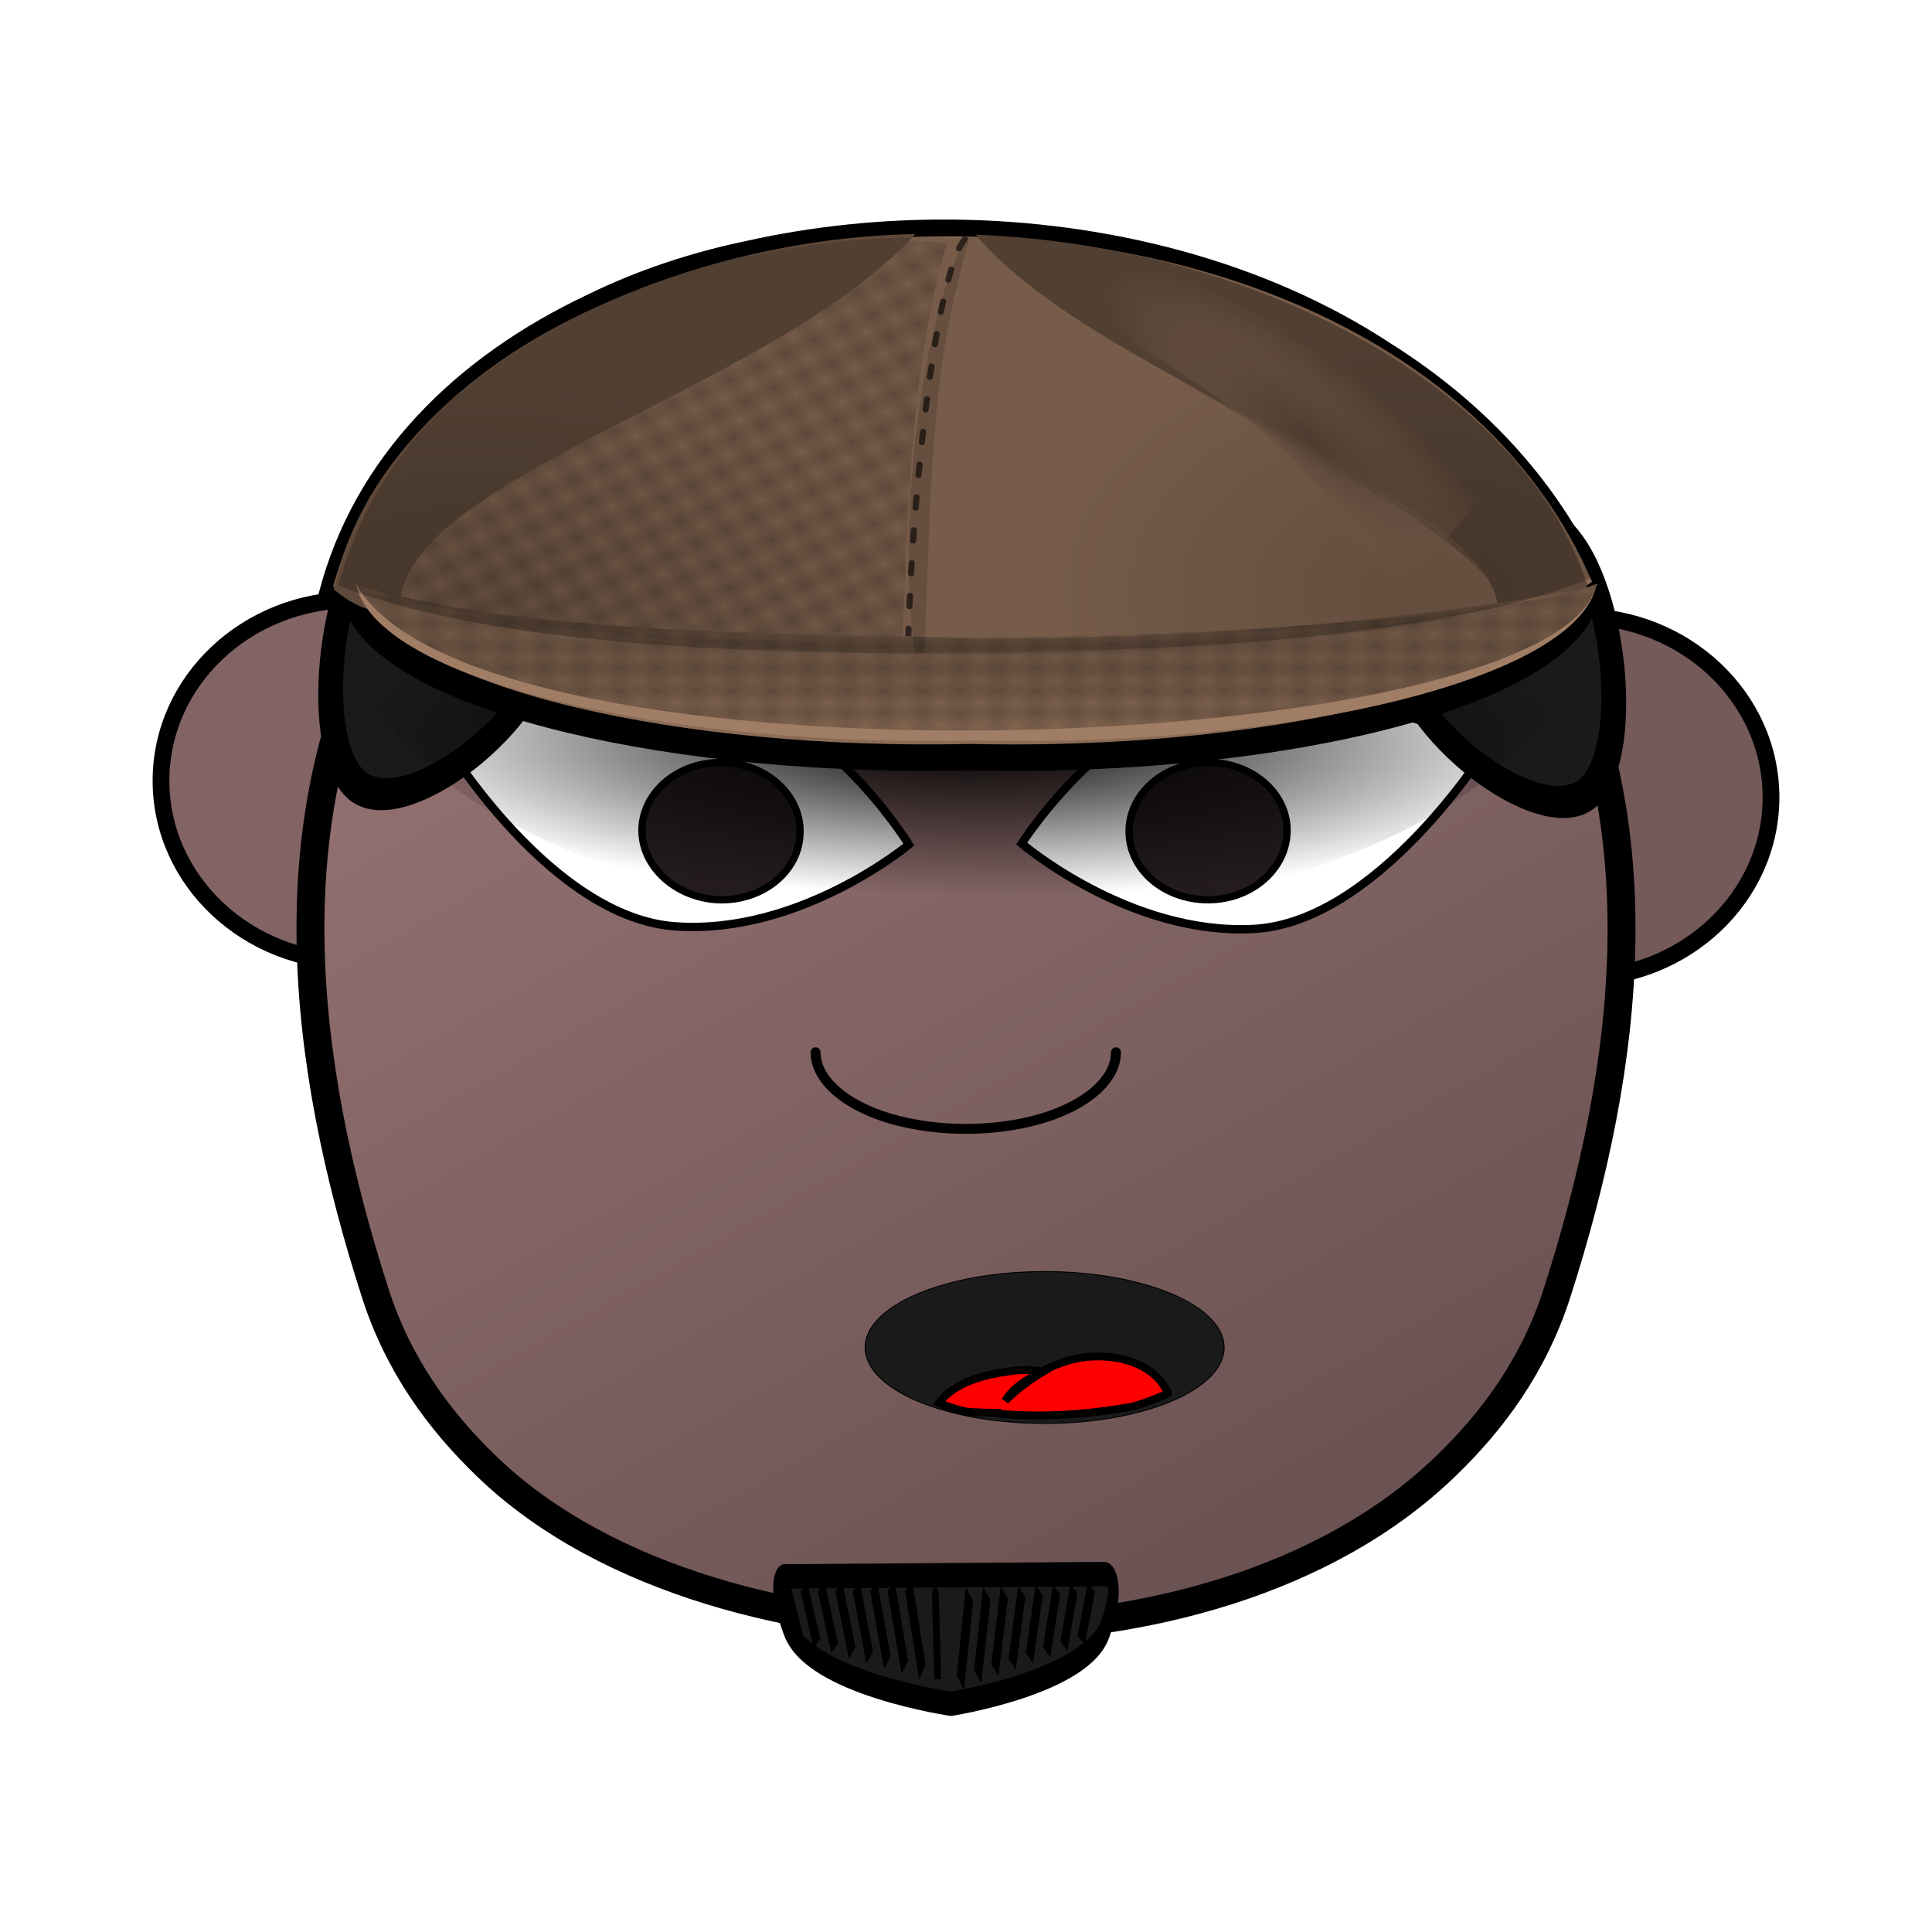 <svg:svg xmlns:dc="http://purl.org/dc/elements/1.1/" xmlns:ns1="http://sodipodi.sourceforge.net/DTD/sodipodi-0.dtd" xmlns:ns2="http://www.inkscape.org/namespaces/inkscape" xmlns:ns4="http://creativecommons.org/ns#" xmlns:ns6="http://www.w3.org/1999/xlink" xmlns:rdf="http://www.w3.org/1999/02/22-rdf-syntax-ns#" xmlns:svg="http://www.w3.org/2000/svg" height="207.519" id="Layer_3" version="1.1" viewBox="-16.393 -23.598 207.519 207.519" width="207.519" x="0px" y="0px" ns1:docname="victorian man 3.svg" ns2:version="0.91 r13725" xml:space="preserve"><svg:defs id="defs17"><svg:linearGradient id="linearGradient30966" ns2:collect="always"><svg:stop id="stop30968" offset="0" style="stop-color:#916f6f;stop-opacity:1" /><svg:stop id="stop30970" offset="1" style="stop-color:#6c5353;stop-opacity:1" /></svg:linearGradient><svg:linearGradient id="linearGradient30958" ns2:collect="always"><svg:stop id="stop30960" offset="0" style="stop-color:#000000;stop-opacity:1;" /><svg:stop id="stop30962" offset="1" style="stop-color:#000000;stop-opacity:0;" /></svg:linearGradient><svg:linearGradient id="linearGradient19742"><svg:stop id="stop19744" offset="0" style="stop-color:#000000;stop-opacity:1" /><svg:stop id="stop19746" offset="1" style="stop-color:#000000;stop-opacity:.498" /></svg:linearGradient><svg:pattern height="6" id="EMFhbasepattern" patternUnits="userSpaceOnUse" width="6" x="0" y="0" /><svg:linearGradient id="linearGradient3935"><svg:stop id="stop3937" offset="0" style="stop-color:#000000;stop-opacity:.736" /><svg:stop id="stop3939" offset=".694" style="stop-color:#000000;stop-opacity:.498" /><svg:stop id="stop3941" offset="1" style="stop-color:#000000;stop-opacity:0" /></svg:linearGradient><svg:pattern id="pattern19272" patternTransform="matrix(1.105,0.258,-0.296,0.963,-166.472,-31.038)" ns2:collect="always" ns6:href="#pattern19244" /><svg:pattern id="pattern19244" patternTransform="matrix(1.641,0,0,1.641,-275.852,-111.924)" ns2:collect="always" ns6:href="#Checkerboard" /><svg:pattern height="2" id="Checkerboard" patternTransform="translate(0,0) scale(10,10)" patternUnits="userSpaceOnUse" width="2" ns2:collect="always" ns2:stockid="Checkerboard"><svg:rect height="1" id="rect18599" style="fill:black;stroke:none" width="1" x="0" y="0" /><svg:rect height="1" id="rect18601" style="fill:black;stroke:none" width="1" x="1" y="1" /></svg:pattern><svg:pattern id="pattern4454" patternTransform="matrix(1.34,0,0,1.005,-210.506,-31.959)" ns2:collect="always" ns6:href="#pattern19244" /><svg:pattern id="pattern4330" patternTransform="matrix(1.641,0,0,1.641,-275.852,-111.924)" ns2:collect="always" ns6:href="#Checkerboard" /><svg:filter height="1.049" id="filter17713" style="color-interpolation-filters:sRGB" width="1.047" x="-0.023" y="-0.025" ns2:collect="always"><svg:feGaussianBlur id="feGaussianBlur17715" stdDeviation="0.364" ns2:collect="always" /></svg:filter><svg:linearGradient id="linearGradient5291" ns2:collect="always"><svg:stop id="stop5293" offset="0" style="stop-color:#5e493a;stop-opacity:1;" /><svg:stop id="stop5295" offset="1" style="stop-color:#a17e66;stop-opacity:0" /></svg:linearGradient><svg:radialGradient cx="106.749" cy="221.958" fx="106.749" fy="221.958" gradientTransform="matrix(0.647,0.642,-0.205,0.173,99.738,-35.442)" gradientUnits="userSpaceOnUse" id="radialGradient5324" r="17.901" ns2:collect="always" ns6:href="#linearGradient5291" /><svg:linearGradient gradientUnits="userSpaceOnUse" id="linearGradient19370" x1="97.746" x2="97.746" y1="96.087" y2="104.104" ns2:collect="always" ns6:href="#linearGradient19364" /><svg:linearGradient id="linearGradient19364" ns2:collect="always"><svg:stop id="stop19366" offset="0" style="stop-color:#715846;stop-opacity:1;" /><svg:stop id="stop19368" offset="1" style="stop-color:#8a6b55;stop-opacity:1" /></svg:linearGradient><svg:pattern id="pattern19312" patternTransform="matrix(1.16,1.16,-1.16,1.16,-275.852,-111.924)" ns2:collect="always" ns6:href="#pattern19244" /><svg:pattern id="pattern4384" patternTransform="matrix(1.641,0,0,1.641,-275.852,-111.924)" ns2:collect="always" ns6:href="#Checkerboard" /><svg:filter height="1.226" id="filter19328" style="color-interpolation-filters:sRGB" width="1.027" x="-0.013" y="-0.113" ns2:collect="always"><svg:feGaussianBlur id="feGaussianBlur19330" stdDeviation="0.426" ns2:collect="always" /></svg:filter><svg:filter height="1.003" id="filter19360" style="color-interpolation-filters:sRGB" width="1.014" x="-0.007" y="-0.001" ns2:collect="always"><svg:feGaussianBlur id="feGaussianBlur19362" stdDeviation="0.224" ns2:collect="always" /></svg:filter><svg:radialGradient cx="70.386" cy="89.611" fx="70.386" fy="89.611" gradientTransform="matrix(1.359,0.215,-0.158,1.004,-13.302,-16.239)" gradientUnits="userSpaceOnUse" id="radialGradient5336" r="19.83" ns2:collect="always" ns6:href="#linearGradient19742" /><svg:filter height="1.036" id="filter5386" style="color-interpolation-filters:sRGB" width="1.035" x="-0.017" y="-0.018" ns2:collect="always"><svg:feGaussianBlur id="feGaussianBlur5388" stdDeviation="0.285" ns2:collect="always" /></svg:filter><svg:radialGradient cx="124.498" cy="89.536" fx="124.498" fy="89.536" gradientTransform="matrix(0.985,-0.173,0.189,1.071,-15.16,14.124)" gradientUnits="userSpaceOnUse" id="radialGradient5372" r="22.931" ns2:collect="always" ns6:href="#linearGradient19742" /><svg:filter height="1.036" id="filter5382" style="color-interpolation-filters:sRGB" width="1.035" x="-0.017" y="-0.018" ns2:collect="always"><svg:feGaussianBlur id="feGaussianBlur5384" stdDeviation="0.285" ns2:collect="always" /></svg:filter><svg:radialGradient cx="94.883" cy="93.343" fx="94.883" fy="93.343" gradientTransform="matrix(1.014,0.011,-0.002,0.282,-1.087,70.645)" gradientUnits="userSpaceOnUse" id="radialGradient30964" r="30.271" ns2:collect="always" ns6:href="#linearGradient30958" /><svg:linearGradient gradientTransform="translate(-10.979,-21.802)" gradientUnits="userSpaceOnUse" id="linearGradient30972" x1="82.461" x2="139.4" y1="56.472" y2="157.15" ns2:collect="always" ns6:href="#linearGradient30966" /></svg:defs><ns1:namedview bordercolor="#666666" borderopacity="1" fit-margin-bottom="0" fit-margin-left="0" fit-margin-right="0" fit-margin-top="0" gridtolerance="10" guidetolerance="10" id="namedview15" objecttolerance="10" pagecolor="#ffffff" showgrid="false" ns2:current-layer="Layer_3" ns2:cx="116.63235" ns2:cy="76.182245" ns2:pageopacity="0" ns2:pageshadow="2" ns2:window-height="706" ns2:window-maximized="1" ns2:window-width="1366" ns2:window-x="-8" ns2:window-y="-8" ns2:zoom="2.3838384" /><svg:ellipse cx="21.515" cy="60.262" id="ellipse4364" rx="20.615" ry="19.429" style="opacity:1;fill:#836464;fill-opacity:1;stroke:#000000;stroke-width:1.8;stroke-linecap:round;stroke-linejoin:bevel;stroke-miterlimit:4;stroke-dasharray:none;stroke-dashoffset:0;stroke-opacity:1" /><svg:ellipse cx="153.217" cy="62.042" id="path4353" rx="20.615" ry="19.429" style="opacity:1;fill:#755a5a;fill-opacity:1;stroke:#000000;stroke-width:1.8;stroke-linecap:round;stroke-linejoin:bevel;stroke-miterlimit:4;stroke-dasharray:none;stroke-dashoffset:0;stroke-opacity:1" /><svg:path d="m 87.377,13.63 c -25.307,0.055 -49.25,4.867 -61.875,27.6 -12.682,22.788 -9.554,49.282 -1.592,74.061 2.502,7.799 6.938,13.772 12,18.64 12.853,12.389 33.838,17.367 51.866,17.422 l 0,0 c 0.114,0 0.171,0 0.284,0 0.057,0 0.171,0 0.284,0 l 0,0 c 18.028,-0.055 37.649,-5.033 50.502,-17.422 5.062,-4.867 9.498,-10.841 12,-18.64 7.961,-24.779 11.032,-51.273 -1.592,-74.061 C 136.628,18.497 112.685,13.685 87.377,13.63 Z" id="path4160" style="fill:url(#linearGradient30972);fill-opacity:1;fill-rule:nonzero;stroke:#000000;stroke-width:3;stroke-linecap:round;stroke-linejoin:bevel;stroke-miterlimit:4;stroke-dasharray:none;stroke-opacity:1" ns2:connector-curvature="0" /><svg:path d="m 118.201,76.186 c -13.365,0.664 -24.853,-9.181 -24.853,-9.181 0,0 10.066,-15.819 23.431,-16.483 13.365,-0.608 26.502,6.25 26.502,6.25 0,0 -11.715,18.75 -25.08,19.414 z" id="path4168" style="fill:#ffffff;fill-opacity:1;fill-rule:nonzero;stroke:#000000;stroke-width:0.897px;stroke-linecap:butt;stroke-linejoin:miter;stroke-miterlimit:4;stroke-dasharray:none;stroke-opacity:1" ns2:connector-curvature="0" /><svg:path d="m 113.822,73.034 c -4.72,0.221 -8.701,-2.876 -8.929,-6.969 -0.228,-4.038 3.355,-7.522 8.076,-7.743 4.663,-0.221 8.644,2.876 8.872,6.914 0.228,4.093 -3.355,7.577 -8.019,7.799 z" id="path4170" style="fill:#241c1c;fill-opacity:1;fill-rule:nonzero;stroke:#000000;stroke-width:0.785px;stroke-linecap:butt;stroke-linejoin:miter;stroke-miterlimit:4;stroke-dasharray:none;stroke-opacity:1" ns2:connector-curvature="0" /><svg:path d="m 103.474,89.427 c 0,2.922 -3.107,5.673 -8.046,7.134 -5.019,1.461 -11.153,1.461 -16.172,0 -4.939,-1.461 -8.046,-4.211 -8.046,-7.134" id="path4172" style="fill:none;stroke:#000000;stroke-width:1.066px;stroke-linecap:round;stroke-linejoin:bevel;stroke-miterlimit:4;stroke-dasharray:none;stroke-opacity:1" ns2:connector-curvature="0" /><svg:path d="m 56.269,75.91 c 13.365,0.885 24.966,-8.794 24.966,-8.794 0,0 -9.782,-15.93 -23.203,-16.814 -13.365,-0.83 -26.616,5.863 -26.616,5.863 0,0 11.431,18.916 24.853,19.746 z" id="path4174" style="fill:#ffffff;fill-opacity:1;fill-rule:nonzero;stroke:#000000;stroke-width:0.897px;stroke-linecap:butt;stroke-linejoin:miter;stroke-miterlimit:4;stroke-dasharray:none;stroke-opacity:1" ns2:connector-curvature="0" /><svg:path d="m -31.042,110.252 c -10.681,-2.398 -18.296,-26.778 -10.88,-34.829 7.417,-8.051 32.339,-2.456 35.602,7.992 3.264,10.449 -14.042,29.234 -24.723,26.836 z" id="path30998" style="opacity:1;fill:#1a1a1a;fill-opacity:1;stroke:#000000;stroke-width:4.394;stroke-linecap:round;stroke-miterlimit:4;stroke-dasharray:none;stroke-opacity:1" transform="matrix(0.551,0.183,-0.253,0.762,67.172,-17.384)" ns1:arg1="1.7916251" ns1:arg2="2.8388226" ns1:cx="-26.427965" ns1:cy="89.696609" ns1:r1="21.066662" ns1:r2="10.533331" ns1:sides="3" ns1:type="star" ns2:flatsided="true" ns2:randomized="0" ns2:rounded="0.3" ns2:transform-center-x="-0.95802871" ns2:transform-center-y="0.26043325" /><svg:path d="m 60.534,73.034 c 4.663,0.277 8.701,-2.766 8.986,-6.803 0.341,-4.093 -3.242,-7.633 -7.905,-7.909 -4.72,-0.277 -8.701,2.765 -9.042,6.803 -0.284,4.038 3.299,7.577 7.962,7.909 z" id="path4176" style="fill:#241c1c;fill-opacity:1;fill-rule:nonzero;stroke:#000000;stroke-width:0.785px;stroke-linecap:butt;stroke-linejoin:miter;stroke-miterlimit:4;stroke-dasharray:none;stroke-opacity:1" ns2:connector-curvature="0" /><svg:g id="g4147" transform="matrix(0.412,0,0,0.332,-37.875,-127.935)" /><svg:g id="g28107" style="fill:#1a1a1a" transform="matrix(0.371,-0.014,0.024,0.861,45.242,11.173)"><svg:path d="m 97.891,173.756 c 0,0 39.571,-1.976 45.344,-8.651 5.774,-6.675 0.298,-6.784 0.298,-6.784 l -91.918,-1.211 c 0,0 -5.739,-0.844 -0.257,6.286 5.482,7.13 46.532,10.36 46.532,10.36 z" id="path4390" style="opacity:1;fill:#1a1a1a;fill-opacity:1;stroke:#000000;stroke-width:3.043;stroke-linecap:round;stroke-linejoin:bevel;stroke-miterlimit:4;stroke-dasharray:none;stroke-dashoffset:0;stroke-opacity:1" ns1:nodetypes="czcczc" ns2:connector-curvature="0" /><svg:g id="g28084" style="fill:#1a1a1a"><svg:g id="g4708" style="fill:#1a1a1a" transform="matrix(1,0,0,-1,-287.888,544.825)"><svg:path d="m 342.543,379.891 c -3.35,6.45 -3.35,6.45 -3.35,6.45" id="use4405" style="fill:#1a1a1a;fill-rule:evenodd;stroke:#000000;stroke-width:2.24px;stroke-linecap:butt;stroke-linejoin:miter;stroke-opacity:1" ns2:connector-curvature="0" ns2:tile-cx="341.88559" ns2:tile-cy="381.73728" ns2:tile-h="5.9774872" ns2:tile-w="4.2075885" ns2:tile-x0="339.7818" ns2:tile-y0="378.74854" /><svg:use height="100%" id="use4530" style="fill:#1a1a1a" width="100%" x="0" y="0" ns2:tiled-clone-of="#use4405" ns6:href="#use4405" /><svg:use height="100%" id="use4532" style="fill:#1a1a1a" transform="matrix(1,0,0,1.1,5.04,-38.665)" width="100%" x="0" y="0" ns2:tiled-clone-of="#use4405" ns6:href="#use4405" /><svg:use height="100%" id="use4534" style="fill:#1a1a1a" transform="matrix(1,0,0,1.2,10.081,-77.33)" width="100%" x="0" y="0" ns2:tiled-clone-of="#use4405" ns6:href="#use4405" /><svg:use height="100%" id="use4536" style="fill:#1a1a1a" transform="matrix(1,0,0,1.3,15.121,-115.995)" width="100%" x="0" y="0" ns2:tiled-clone-of="#use4405" ns6:href="#use4405" /><svg:use height="100%" id="use4538" style="fill:#1a1a1a" transform="matrix(1,0,0,1.4,20.161,-154.66)" width="100%" x="0" y="0" ns2:tiled-clone-of="#use4405" ns6:href="#use4405" /><svg:use height="100%" id="use4540" style="fill:#1a1a1a" transform="matrix(1,0,0,1.5,25.202,-193.326)" width="100%" x="0" y="0" ns2:tiled-clone-of="#use4405" ns6:href="#use4405" /><svg:use height="100%" id="use4542" style="fill:#1a1a1a" transform="matrix(1,0,0,1.6,30.242,-231.991)" width="100%" x="0" y="0" ns2:tiled-clone-of="#use4405" ns6:href="#use4405" /><svg:use height="100%" id="use4544" style="fill:#1a1a1a" transform="matrix(1,0,0,1.7,35.282,-270.656)" width="100%" x="0" y="0" ns2:tiled-clone-of="#use4405" ns6:href="#use4405" /></svg:g><svg:path d="m 94.313,170.649 c 0,-10.718 0,-10.459 0,-10.459 l 0.318,0.065 0,0" id="path4577" style="fill:#1a1a1a;fill-opacity:0;fill-rule:evenodd;stroke:#000000;stroke-width:1.99px;stroke-linecap:butt;stroke-linejoin:miter;stroke-opacity:1" ns2:connector-curvature="0" /><svg:g id="g4719" style="fill:#1a1a1a" transform="matrix(-1,0,0,-1,478.666,546.308)"><svg:path d="m 342.543,379.891 c -3.35,6.45 -3.35,6.45 -3.35,6.45" id="path4721" style="fill:#1a1a1a;fill-rule:evenodd;stroke:#000000;stroke-width:2.24px;stroke-linecap:butt;stroke-linejoin:miter;stroke-opacity:1" ns2:connector-curvature="0" ns2:tile-cx="341.88559" ns2:tile-cy="381.73728" ns2:tile-h="5.9774872" ns2:tile-w="4.2075885" ns2:tile-x0="339.7818" ns2:tile-y0="378.74854" /><svg:use height="100%" id="use4723" style="fill:#1a1a1a" width="100%" x="0" y="0" ns2:tiled-clone-of="#use4405" ns6:href="#use4405" /><svg:use height="100%" id="use4725" style="fill:#1a1a1a" transform="matrix(1,0,0,1.1,5.04,-38.665)" width="100%" x="0" y="0" ns2:tiled-clone-of="#use4405" ns6:href="#use4405" /><svg:use height="100%" id="use4727" style="fill:#1a1a1a" transform="matrix(1,0,0,1.2,10.081,-77.33)" width="100%" x="0" y="0" ns2:tiled-clone-of="#use4405" ns6:href="#use4405" /><svg:use height="100%" id="use4729" style="fill:#1a1a1a" transform="matrix(1,0,0,1.3,15.121,-115.995)" width="100%" x="0" y="0" ns2:tiled-clone-of="#use4405" ns6:href="#use4405" /><svg:use height="100%" id="use4731" style="fill:#1a1a1a" transform="matrix(1,0,0,1.4,20.161,-154.66)" width="100%" x="0" y="0" ns2:tiled-clone-of="#use4405" ns6:href="#use4405" /><svg:use height="100%" id="use4733" style="fill:#1a1a1a" transform="matrix(1,0,0,1.5,25.202,-193.326)" width="100%" x="0" y="0" ns2:tiled-clone-of="#use4405" ns6:href="#use4405" /><svg:use height="100%" id="use4735" style="fill:#1a1a1a" transform="matrix(1,0,0,1.6,30.242,-231.991)" width="100%" x="0" y="0" ns2:tiled-clone-of="#use4405" ns6:href="#use4405" /><svg:use height="100%" id="use4737" style="fill:#1a1a1a" transform="matrix(1,0,0,1.7,35.282,-270.656)" width="100%" x="0" y="0" ns2:tiled-clone-of="#use4405" ns6:href="#use4405" /></svg:g></svg:g></svg:g><svg:path d="m -31.042,110.252 c -10.681,-2.398 -18.296,-26.778 -10.88,-34.829 7.417,-8.051 32.339,-2.456 35.602,7.992 3.264,10.449 -14.042,29.234 -24.723,26.836 z" id="path31000" style="opacity:1;fill:#1a1a1a;fill-opacity:1;stroke:#000000;stroke-width:4.394;stroke-linecap:round;stroke-miterlimit:4;stroke-dasharray:none;stroke-opacity:1" transform="matrix(-0.551,0.183,0.253,0.762,108.896,-16.545)" ns1:arg1="1.7916251" ns1:arg2="2.8388226" ns1:cx="-26.427965" ns1:cy="89.696609" ns1:r1="21.066662" ns1:r2="10.533331" ns1:sides="3" ns1:type="star" ns2:flatsided="true" ns2:randomized="0" ns2:rounded="0.3" ns2:transform-center-x="-4.4953572" ns2:transform-center-y="0.26043325" /><svg:g id="g3897" transform="matrix(0.231,0,0,0.162,-40.608,-59.733)"><svg:g id="g5390" transform="matrix(9.524,0,0,12.171,-351.703,-479.902)"><svg:path d="m 64.747,91.705 c 0.944,9.723 15.126,16.535 30.27,15.837 15.145,0.698 29.328,-6.114 30.272,-15.837 -0.268,0.21 -0.568,0.414 -0.898,0.613 -10.353,3.785 -20.304,4.886 -29.372,4.93 -9.21,-0.891 -20.728,-0.046 -29.374,-4.93 -0.33,-0.199 -0.63,-0.403 -0.898,-0.613 z" id="path30944" style="color:#000000;clip-rule:nonzero;display:inline;overflow:visible;visibility:visible;opacity:1;isolation:auto;mix-blend-mode:normal;color-interpolation:sRGB;color-interpolation-filters:linearRGB;solid-color:#000000;solid-opacity:1;fill:url(#radialGradient30964);fill-opacity:1;fill-rule:nonzero;stroke:none;stroke-width:6.81;stroke-linecap:round;stroke-linejoin:round;stroke-miterlimit:4;stroke-dasharray:none;stroke-dashoffset:0;stroke-opacity:1;marker:none;marker-start:none;marker-mid:none;marker-end:none;color-rendering:auto;image-rendering:auto;shape-rendering:auto;text-rendering:auto;enable-background:accumulate" ns1:nodetypes="ccccccc" ns2:connector-curvature="0" /><svg:path d="m 58.282,86.999 c 21.964,10.827 61.644,8.6 76.105,0 -9.057,7.123 -61.428,9.341 -76.105,0 z" id="path30948" style="color:#000000;clip-rule:nonzero;display:inline;overflow:visible;visibility:visible;opacity:0.216;isolation:auto;mix-blend-mode:normal;color-interpolation:sRGB;color-interpolation-filters:linearRGB;solid-color:#000000;solid-opacity:1;fill:#000000;fill-opacity:0.211;fill-rule:nonzero;stroke:none;stroke-width:6.81;stroke-linecap:round;stroke-linejoin:round;stroke-miterlimit:4;stroke-dasharray:none;stroke-dashoffset:0;stroke-opacity:1;marker:none;marker-start:none;marker-mid:none;marker-end:none;filter:url(#filter19328);color-rendering:auto;image-rendering:auto;shape-rendering:auto;text-rendering:auto;enable-background:accumulate" transform="matrix(0.796,0,0,0.813,18.517,21.085)" ns1:nodetypes="ccc" ns2:connector-curvature="0" /><svg:path d="m 94.397,70.439 c -3.331,-0.033 -6.647,0.348 -9.803,1.131 -2.694,0.621 -5.275,1.581 -7.637,2.875 -6.278,3.302 -11.097,8.608 -12.759,15.795 0.085,0.043 0.18,0.082 0.266,0.124 -0.007,0.031 -0.016,0.06 -0.023,0.09 0.344,0.154 0.703,0.297 1.063,0.439 2.056,5.036 15.492,8.483 29.803,8.11 10.8,0.281 21.108,-1.611 26.399,-4.722 0.46,-0.27 0.882,-0.55 1.263,-0.839 1.252,-0.947 2.054,-1.987 2.318,-3.097 0.147,-0.067 0.305,-0.131 0.446,-0.199 -2.129,-5.565 -5.79,-9.911 -10.32,-13.094 -5.965,-4.378 -13.525,-6.541 -21.017,-6.614 z" id="path30905" style="color:#000000;clip-rule:nonzero;display:inline;overflow:visible;visibility:visible;opacity:1;isolation:auto;mix-blend-mode:normal;color-interpolation:sRGB;color-interpolation-filters:linearRGB;solid-color:#000000;solid-opacity:1;fill:#8a6b55;fill-opacity:1;fill-rule:nonzero;stroke:#000000;stroke-width:1.44;stroke-linecap:round;stroke-linejoin:round;stroke-miterlimit:4;stroke-dasharray:none;stroke-dashoffset:0;stroke-opacity:1;marker:none;marker-start:none;marker-mid:none;marker-end:none;color-rendering:auto;image-rendering:auto;shape-rendering:auto;text-rendering:auto;enable-background:accumulate" ns2:connector-curvature="0" /><svg:path d="M 64.202,89.712 C 79.949,97.304 116.042,97.085 125.665,89.451 115.621,63.377 70.115,65.277 64.202,89.712 Z" id="path16903" style="color:#000000;clip-rule:nonzero;display:inline;overflow:visible;visibility:visible;opacity:1;isolation:auto;mix-blend-mode:normal;color-interpolation:sRGB;color-interpolation-filters:linearRGB;solid-color:#000000;solid-opacity:1;fill:#8a6b55;fill-opacity:1;fill-rule:nonzero;stroke:none;stroke-width:6.81;stroke-linecap:round;stroke-linejoin:round;stroke-miterlimit:4;stroke-dasharray:none;stroke-dashoffset:0;stroke-opacity:1;marker:none;marker-start:none;marker-mid:none;marker-end:none;color-rendering:auto;image-rendering:auto;shape-rendering:auto;text-rendering:auto;enable-background:accumulate" ns1:nodetypes="ccc" ns2:connector-curvature="0" /><svg:path d="m 94.168,70.963 c -0.508,-0.027 -1.015,-0.046 -1.523,-0.051 l -1.83e-4,-1.2e-5 c -12.504,-0.126 -24.792,6.306 -27.552,18.569 6.465,3.351 16.719,5.139 26.822,5.408 0.36,-9.283 0.396,-16.668 2.253,-23.926 z" id="path17803" style="color:#000000;clip-rule:nonzero;display:inline;overflow:visible;visibility:visible;opacity:0.231;isolation:auto;mix-blend-mode:normal;color-interpolation:sRGB;color-interpolation-filters:linearRGB;solid-color:#000000;solid-opacity:1;fill:url(#pattern19272);fill-opacity:1;fill-rule:nonzero;stroke:none;stroke-width:6.81;stroke-linecap:round;stroke-linejoin:round;stroke-miterlimit:4;stroke-dasharray:none;stroke-dashoffset:0;stroke-opacity:1;marker:none;marker-start:none;marker-mid:none;marker-end:none;color-rendering:auto;image-rendering:auto;shape-rendering:auto;text-rendering:auto;enable-background:accumulate" ns1:nodetypes="cccccc" ns2:connector-curvature="0" /><svg:path d="m 125.814,89.249 c -4.864,-11.685 -17.576,-17.639 -30.546,-18.377 -2.102,2.763 -3.738,16.467 -2.667,24.072 14.063,0.227 27.707,-1.652 33.214,-5.695 z" id="path17789" style="color:#000000;clip-rule:nonzero;display:inline;overflow:visible;visibility:visible;opacity:0.231;isolation:auto;mix-blend-mode:normal;color-interpolation:sRGB;color-interpolation-filters:linearRGB;solid-color:#000000;solid-opacity:1;fill:url(#pattern4454);fill-opacity:1;fill-rule:nonzero;stroke:none;stroke-width:6.81;stroke-linecap:round;stroke-linejoin:round;stroke-miterlimit:4;stroke-dasharray:none;stroke-dashoffset:0;stroke-opacity:1;marker:none;marker-start:none;marker-mid:none;marker-end:none;color-rendering:auto;image-rendering:auto;shape-rendering:auto;text-rendering:auto;enable-background:accumulate" ns1:nodetypes="cccc" ns2:connector-curvature="0" /><svg:path d="m 95.038,70.772 c -1.7,2.31 -3.022,19.187 -2.741,25.566" id="path17787" style="color:#000000;clip-rule:nonzero;display:inline;overflow:visible;visibility:visible;opacity:1;isolation:auto;mix-blend-mode:normal;color-interpolation:sRGB;color-interpolation-filters:linearRGB;solid-color:#000000;solid-opacity:1;fill:none;fill-opacity:1;fill-rule:nonzero;stroke:#372a22;stroke-width:0.298;stroke-linecap:round;stroke-linejoin:round;stroke-miterlimit:4;stroke-dasharray:0.597, 1.194;stroke-dashoffset:0;stroke-opacity:1;marker:none;marker-start:none;marker-mid:none;marker-end:none;color-rendering:auto;image-rendering:auto;shape-rendering:auto;text-rendering:auto;enable-background:accumulate" ns1:nodetypes="cc" ns2:connector-curvature="0" /><svg:g id="g19959" transform="matrix(0.951,0,0,0.807,13.833,22.577)"><svg:path d="m 56.374,84.301 c 0,0 -1.069,1.637 -3.378,-0.924 2.307,-14.514 16.901,-23.693 29.861,-23.983 -7.417,10.58 -25.946,16.298 -26.483,24.907 z" id="path17705" style="color:#000000;clip-rule:nonzero;display:inline;overflow:visible;visibility:visible;opacity:1;isolation:auto;mix-blend-mode:normal;color-interpolation:sRGB;color-interpolation-filters:linearRGB;solid-color:#000000;solid-opacity:1;fill:#5e493a;fill-opacity:1;fill-rule:nonzero;stroke:none;stroke-width:6.81;stroke-linecap:round;stroke-linejoin:round;stroke-miterlimit:4;stroke-dasharray:none;stroke-dashoffset:0;stroke-opacity:1;marker:none;marker-start:none;marker-mid:none;marker-end:none;color-rendering:auto;image-rendering:auto;shape-rendering:auto;text-rendering:auto;enable-background:accumulate" ns1:nodetypes="cccc" ns2:connector-curvature="0" /></svg:g><svg:g id="g19963" transform="matrix(0.825,0,0,0.766,10.165,26.739)"><svg:path d="m 331.16,203.017 c -0.527,1.932 -0.876,-1.876 -1.105,-3.302 1.535,-16.572 16.876,-26.216 33.9,-28.489 -7.731,11.815 -32.236,22.178 -32.795,31.791 z" id="path17723" style="color:#000000;clip-rule:nonzero;display:inline;overflow:visible;visibility:visible;opacity:0.462;isolation:auto;mix-blend-mode:normal;color-interpolation:sRGB;color-interpolation-filters:linearRGB;solid-color:#000000;solid-opacity:1;fill:#000000;fill-opacity:1;fill-rule:nonzero;stroke:none;stroke-width:6.81;stroke-linecap:round;stroke-linejoin:round;stroke-miterlimit:4;stroke-dasharray:none;stroke-dashoffset:0;stroke-opacity:1;marker:none;marker-start:none;marker-mid:none;marker-end:none;filter:url(#filter17713);color-rendering:auto;image-rendering:auto;shape-rendering:auto;text-rendering:auto;enable-background:accumulate" transform="matrix(-0.959,0,0,0.896,453.252,-96.115)" ns1:nodetypes="cccc" ns2:connector-curvature="0" /><svg:path d="m 134.465,83.922 c -0.252,2.626 -0.986,1.407 -0.635,2.723 0.068,1.506 5.208,-0.705 5.875,-4.579 -3.756,-13.906 -19.549,-24.135 -36.188,-24.881 7.417,10.58 30.411,18.128 30.948,26.737 z" id="path17761" style="color:#000000;clip-rule:nonzero;display:inline;overflow:visible;visibility:visible;opacity:1;isolation:auto;mix-blend-mode:normal;color-interpolation:sRGB;color-interpolation-filters:linearRGB;solid-color:#000000;solid-opacity:1;fill:#5e493a;fill-opacity:1;fill-rule:nonzero;stroke:none;stroke-width:6.81;stroke-linecap:round;stroke-linejoin:round;stroke-miterlimit:4;stroke-dasharray:none;stroke-dashoffset:0;stroke-opacity:1;marker:none;marker-start:none;marker-mid:none;marker-end:none;color-rendering:auto;image-rendering:auto;shape-rendering:auto;text-rendering:auto;enable-background:accumulate" ns1:nodetypes="ccccc" ns2:connector-curvature="0" /><svg:path d="m 126.668,82.756 c 0.068,1.506 6.941,-5.427 7.608,-9.301 -5.705,-17.46 -14.19,-14.879 -30.829,-16.735 7.588,8.872 21.593,13.463 23.221,26.037 z" id="path5312" style="color:#000000;clip-rule:nonzero;display:inline;overflow:visible;visibility:visible;opacity:1;isolation:auto;mix-blend-mode:normal;color-interpolation:sRGB;color-interpolation-filters:linearRGB;solid-color:#000000;solid-opacity:1;fill:url(#radialGradient5324);fill-opacity:1;fill-rule:nonzero;stroke:none;stroke-width:6.81;stroke-linecap:round;stroke-linejoin:round;stroke-miterlimit:4;stroke-dasharray:none;stroke-dashoffset:0;stroke-opacity:1;marker:none;marker-start:none;marker-mid:none;marker-end:none;color-rendering:auto;image-rendering:auto;shape-rendering:auto;text-rendering:auto;enable-background:accumulate" ns1:nodetypes="cccc" ns2:connector-curvature="0" /></svg:g><svg:g id="g19946" transform="matrix(0.796,0,0,0.529,18.921,43.542)"><svg:path d="m 58.283,86.998 c 1.187,9.916 19.014,16.862 38.051,16.15 19.037,0.712 36.866,-6.235 38.053,-16.15 -0.337,0.214 -0.714,0.422 -1.129,0.625 -13.014,3.86 -25.523,4.983 -36.922,5.027 -11.578,-0.909 -26.056,-0.047 -36.924,-5.027 -0.415,-0.203 -0.792,-0.411 -1.129,-0.625 z" id="path17727" style="color:#000000;clip-rule:nonzero;display:inline;overflow:visible;visibility:visible;opacity:1;isolation:auto;mix-blend-mode:normal;color-interpolation:sRGB;color-interpolation-filters:linearRGB;solid-color:#000000;solid-opacity:1;fill:url(#linearGradient19370);fill-opacity:1;fill-rule:nonzero;stroke:none;stroke-width:6.81;stroke-linecap:round;stroke-linejoin:round;stroke-miterlimit:4;stroke-dasharray:none;stroke-dashoffset:0;stroke-opacity:1;marker:none;marker-start:none;marker-mid:none;marker-end:none;color-rendering:auto;image-rendering:auto;shape-rendering:auto;text-rendering:auto;enable-background:accumulate" ns1:nodetypes="ccccccc" ns2:connector-curvature="0" /><svg:path d="m 58.282,86.999 c 7.339,22.184 73.822,17.992 76.105,0 -9.03,5.857 -60.163,8.694 -76.105,0 z" id="path19274" style="color:#000000;clip-rule:nonzero;display:inline;overflow:visible;visibility:visible;opacity:0.216;isolation:auto;mix-blend-mode:normal;color-interpolation:sRGB;color-interpolation-filters:linearRGB;solid-color:#000000;solid-opacity:1;fill:url(#pattern19312);fill-opacity:1;fill-rule:nonzero;stroke:none;stroke-width:6.81;stroke-linecap:round;stroke-linejoin:round;stroke-miterlimit:4;stroke-dasharray:none;stroke-dashoffset:0;stroke-opacity:1;marker:none;marker-start:none;marker-mid:none;marker-end:none;color-rendering:auto;image-rendering:auto;shape-rendering:auto;text-rendering:auto;enable-background:accumulate" ns1:nodetypes="ccc" ns2:connector-curvature="0" /><svg:path d="m 58.282,86.999 c 21.964,10.827 61.644,8.6 76.105,0 -9.057,7.123 -61.428,9.341 -76.105,0 z" id="path19314" style="color:#000000;clip-rule:nonzero;display:inline;overflow:visible;visibility:visible;opacity:0.216;isolation:auto;mix-blend-mode:normal;color-interpolation:sRGB;color-interpolation-filters:linearRGB;solid-color:#000000;solid-opacity:1;fill:#000000;fill-opacity:1;fill-rule:nonzero;stroke:none;stroke-width:6.81;stroke-linecap:round;stroke-linejoin:round;stroke-miterlimit:4;stroke-dasharray:none;stroke-dashoffset:0;stroke-opacity:1;marker:none;marker-start:none;marker-mid:none;marker-end:none;filter:url(#filter19328);color-rendering:auto;image-rendering:auto;shape-rendering:auto;text-rendering:auto;enable-background:accumulate" ns1:nodetypes="ccc" ns2:connector-curvature="0" /><svg:path d="m 58.283,86.998 c 1.187,9.916 19.014,16.862 38.051,16.15 19.037,0.712 36.866,-6.235 38.053,-16.15 -2.282,17.992 -68.765,22.184 -76.104,0 z m 76.104,0 c -0.075,0.18 0.101,0.177 0,0 z" id="path19335" style="color:#000000;clip-rule:nonzero;display:inline;overflow:visible;visibility:visible;opacity:1;isolation:auto;mix-blend-mode:normal;color-interpolation:sRGB;color-interpolation-filters:linearRGB;solid-color:#000000;solid-opacity:1;fill:#a07d65;fill-opacity:1;fill-rule:nonzero;stroke:none;stroke-width:6.81;stroke-linecap:round;stroke-linejoin:round;stroke-miterlimit:4;stroke-dasharray:none;stroke-dashoffset:0;stroke-opacity:1;marker:none;marker-start:none;marker-mid:none;marker-end:none;filter:url(#filter19360);color-rendering:auto;image-rendering:auto;shape-rendering:auto;text-rendering:auto;enable-background:accumulate" ns1:nodetypes="cccccc" ns2:connector-curvature="0" /></svg:g><svg:path d="m 97.794,55.482 c -0.692,-0.046 -1.385,-0.079 -2.077,-0.087 l -2.47e-4,-2e-5 C 78.661,55.179 61.899,66.187 58.134,87.178 c 9.027,5.017 22.341,6.084 36.811,6.2 0.491,-15.89 0.317,-25.474 2.849,-37.896 z" id="path5326" style="color:#000000;clip-rule:nonzero;display:inline;overflow:visible;visibility:visible;opacity:0.529;isolation:auto;mix-blend-mode:normal;color-interpolation:sRGB;color-interpolation-filters:linearRGB;solid-color:#000000;solid-opacity:1;fill:url(#radialGradient5336);fill-opacity:1;fill-rule:nonzero;stroke:none;stroke-width:6.81;stroke-linecap:round;stroke-linejoin:round;stroke-miterlimit:4;stroke-dasharray:none;stroke-dashoffset:0;stroke-opacity:1;marker:none;marker-start:none;marker-mid:none;marker-end:none;filter:url(#filter5386);color-rendering:auto;image-rendering:auto;shape-rendering:auto;text-rendering:auto;enable-background:accumulate" transform="matrix(0.777,0,0,0.597,19.286,37.614)" ns1:nodetypes="cccccc" ns2:connector-curvature="0" /><svg:path d="M 134.027,86.741 C 128.361,66.896 113.553,56.785 98.446,55.53 c -2.449,4.693 -4.534,25.09 -3.287,38.005 18.571,0.024 31.754,-2.146 38.869,-6.795 z" id="path5328" style="color:#000000;clip-rule:nonzero;display:inline;overflow:visible;visibility:visible;opacity:0.53;isolation:auto;mix-blend-mode:normal;color-interpolation:sRGB;color-interpolation-filters:linearRGB;solid-color:#000000;solid-opacity:1;fill:url(#radialGradient5372);fill-opacity:1;fill-rule:nonzero;stroke:none;stroke-width:6.775;stroke-linecap:round;stroke-linejoin:round;stroke-miterlimit:4;stroke-dasharray:none;stroke-dashoffset:0;stroke-opacity:1;marker:none;marker-start:none;marker-mid:none;marker-end:none;filter:url(#filter5382);color-rendering:auto;image-rendering:auto;shape-rendering:auto;text-rendering:auto;enable-background:accumulate" transform="matrix(0.851,0,0,0.607,11.63,36.556)" ns1:nodetypes="cccc" ns2:connector-curvature="0" /></svg:g></svg:g><svg:ellipse cx="95.81" cy="121.139" id="path6249" rx="19.281" ry="8.157" style="opacity:1;fill:#1a1a1a;fill-opacity:1;stroke:#000000;stroke-width:0.1;stroke-linecap:round;stroke-miterlimit:4;stroke-dasharray:none;stroke-opacity:1" /><svg:path d="m 101.5,122.1 c 3.599,-0.026 6.55,1.51 7.566,3.967 a 9.858,19.293 86.038 0 1 -3.747,1.405 c -4.857,0.878 -9.618,1.174 -14.061,0.814 -0.177,-0.011 -0.281,-0.062 -0.345,-0.134 -1.238,0.004 -2.4,-0.044 -3.529,-0.122 a 9.858,19.293 86.038 0 1 -2.935,-0.922 c 1.485,-1.975 4.183,-2.934 7.461,-3.396 1.325,-0.225 2.542,-0.161 3.58,-0.014 -1.732,0.98 -3.139,1.862 -3.906,3.163 0.992,-1.035 2.773,-2.37 4.029,-3.099 0,0 -0.059,-1.3e-4 -0.121,-0.062 1.306,-0.648 2.735,-1.235 4.302,-1.475 0.581,-0.081 1.151,-0.123 1.705,-0.127 z" id="path4166" style="fill:#ff0000;fill-opacity:1;fill-rule:nonzero;stroke:#000000;stroke-width:0.841px;stroke-linecap:butt;stroke-linejoin:miter;stroke-miterlimit:4;stroke-dasharray:none;stroke-opacity:1" ns2:connector-curvature="0" /></svg:svg>